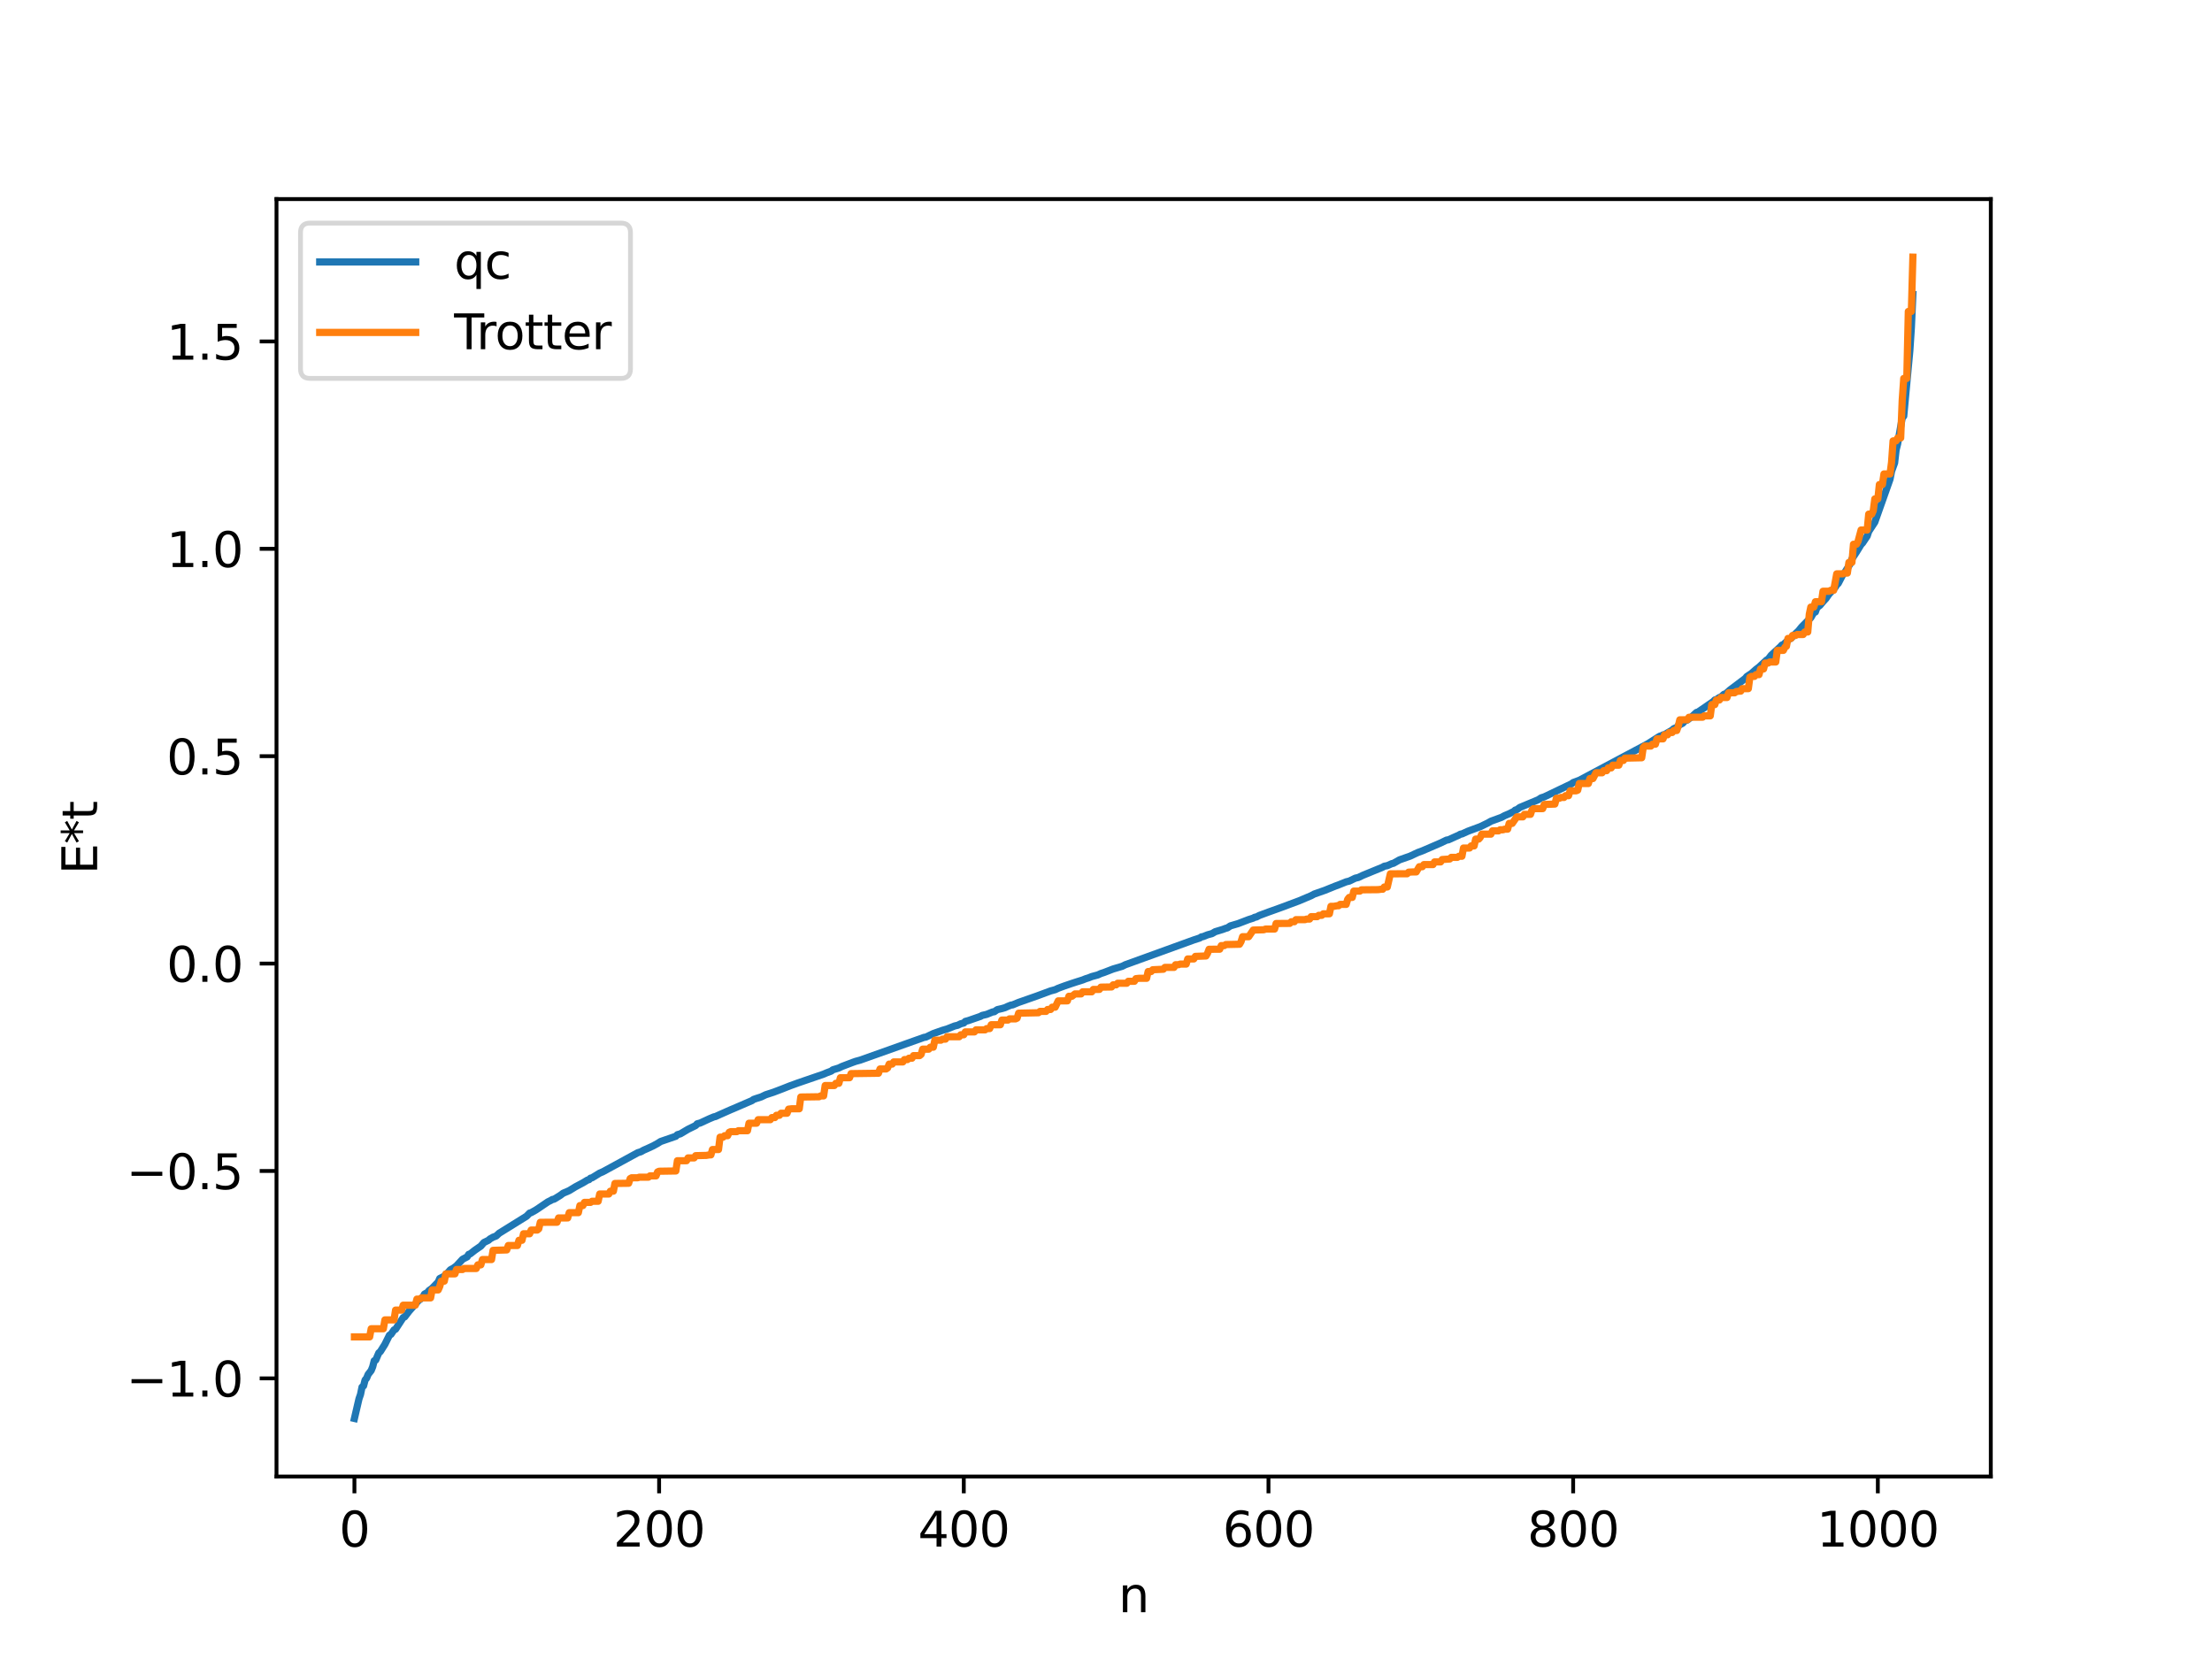 <?xml version="1.0" encoding="utf-8" standalone="no"?>
<!DOCTYPE svg PUBLIC "-//W3C//DTD SVG 1.1//EN"
  "http://www.w3.org/Graphics/SVG/1.1/DTD/svg11.dtd">
<svg xmlns:xlink="http://www.w3.org/1999/xlink" width="460.8pt" height="345.6pt" viewBox="0 0 460.8 345.6" xmlns="http://www.w3.org/2000/svg" version="1.1">
 <defs>
  <style type="text/css">*{stroke-linejoin: round; stroke-linecap: butt}</style>
 </defs>
 <g id="figure_1">
  <g id="patch_1">
   <path d="M 0 345.6 
L 460.8 345.6 
L 460.8 0 
L 0 0 
z
" style="fill: #ffffff"/>
  </g>
  <g id="axes_1">
   <g id="patch_2">
    <path d="M 57.6 307.584 
L 414.72 307.584 
L 414.72 41.472 
L 57.6 41.472 
z
" style="fill: #ffffff"/>
   </g>
   <g id="matplotlib.axis_1">
    <g id="xtick_1">
     <g id="line2d_1">
      <defs>
       <path id="m2abbe6b09a" d="M 0 0 
L 0 3.5 
" style="stroke: #000000; stroke-width: 0.8"/>
      </defs>
      <g>
       <use xlink:href="#m2abbe6b09a" x="73.833" y="307.584" style="stroke: #000000; stroke-width: 0.8"/>
      </g>
     </g>
     <g id="text_1">
      <!-- 0 -->
      <g transform="translate(70.651 322.182) scale(0.1 -0.1)">
       <defs>
        <path id="DejaVuSans-30" d="M 2034 4250 
Q 1547 4250 1301 3770 
Q 1056 3291 1056 2328 
Q 1056 1369 1301 889 
Q 1547 409 2034 409 
Q 2525 409 2770 889 
Q 3016 1369 3016 2328 
Q 3016 3291 2770 3770 
Q 2525 4250 2034 4250 
z
M 2034 4750 
Q 2819 4750 3233 4129 
Q 3647 3509 3647 2328 
Q 3647 1150 3233 529 
Q 2819 -91 2034 -91 
Q 1250 -91 836 529 
Q 422 1150 422 2328 
Q 422 3509 836 4129 
Q 1250 4750 2034 4750 
z
" transform="scale(0.016)"/>
       </defs>
       <use xlink:href="#DejaVuSans-30"/>
      </g>
     </g>
    </g>
    <g id="xtick_2">
     <g id="line2d_2">
      <g>
       <use xlink:href="#m2abbe6b09a" x="137.304" y="307.584" style="stroke: #000000; stroke-width: 0.8"/>
      </g>
     </g>
     <g id="text_2">
      <!-- 200 -->
      <g transform="translate(127.76 322.182) scale(0.1 -0.1)">
       <defs>
        <path id="DejaVuSans-32" d="M 1228 531 
L 3431 531 
L 3431 0 
L 469 0 
L 469 531 
Q 828 903 1448 1529 
Q 2069 2156 2228 2338 
Q 2531 2678 2651 2914 
Q 2772 3150 2772 3378 
Q 2772 3750 2511 3984 
Q 2250 4219 1831 4219 
Q 1534 4219 1204 4116 
Q 875 4013 500 3803 
L 500 4441 
Q 881 4594 1212 4672 
Q 1544 4750 1819 4750 
Q 2544 4750 2975 4387 
Q 3406 4025 3406 3419 
Q 3406 3131 3298 2873 
Q 3191 2616 2906 2266 
Q 2828 2175 2409 1742 
Q 1991 1309 1228 531 
z
" transform="scale(0.016)"/>
       </defs>
       <use xlink:href="#DejaVuSans-32"/>
       <use xlink:href="#DejaVuSans-30" x="63.623"/>
       <use xlink:href="#DejaVuSans-30" x="127.246"/>
      </g>
     </g>
    </g>
    <g id="xtick_3">
     <g id="line2d_3">
      <g>
       <use xlink:href="#m2abbe6b09a" x="200.775" y="307.584" style="stroke: #000000; stroke-width: 0.8"/>
      </g>
     </g>
     <g id="text_3">
      <!-- 400 -->
      <g transform="translate(191.231 322.182) scale(0.1 -0.1)">
       <defs>
        <path id="DejaVuSans-34" d="M 2419 4116 
L 825 1625 
L 2419 1625 
L 2419 4116 
z
M 2253 4666 
L 3047 4666 
L 3047 1625 
L 3713 1625 
L 3713 1100 
L 3047 1100 
L 3047 0 
L 2419 0 
L 2419 1100 
L 313 1100 
L 313 1709 
L 2253 4666 
z
" transform="scale(0.016)"/>
       </defs>
       <use xlink:href="#DejaVuSans-34"/>
       <use xlink:href="#DejaVuSans-30" x="63.623"/>
       <use xlink:href="#DejaVuSans-30" x="127.246"/>
      </g>
     </g>
    </g>
    <g id="xtick_4">
     <g id="line2d_4">
      <g>
       <use xlink:href="#m2abbe6b09a" x="264.246" y="307.584" style="stroke: #000000; stroke-width: 0.8"/>
      </g>
     </g>
     <g id="text_4">
      <!-- 600 -->
      <g transform="translate(254.702 322.182) scale(0.1 -0.1)">
       <defs>
        <path id="DejaVuSans-36" d="M 2113 2584 
Q 1688 2584 1439 2293 
Q 1191 2003 1191 1497 
Q 1191 994 1439 701 
Q 1688 409 2113 409 
Q 2538 409 2786 701 
Q 3034 994 3034 1497 
Q 3034 2003 2786 2293 
Q 2538 2584 2113 2584 
z
M 3366 4563 
L 3366 3988 
Q 3128 4100 2886 4159 
Q 2644 4219 2406 4219 
Q 1781 4219 1451 3797 
Q 1122 3375 1075 2522 
Q 1259 2794 1537 2939 
Q 1816 3084 2150 3084 
Q 2853 3084 3261 2657 
Q 3669 2231 3669 1497 
Q 3669 778 3244 343 
Q 2819 -91 2113 -91 
Q 1303 -91 875 529 
Q 447 1150 447 2328 
Q 447 3434 972 4092 
Q 1497 4750 2381 4750 
Q 2619 4750 2861 4703 
Q 3103 4656 3366 4563 
z
" transform="scale(0.016)"/>
       </defs>
       <use xlink:href="#DejaVuSans-36"/>
       <use xlink:href="#DejaVuSans-30" x="63.623"/>
       <use xlink:href="#DejaVuSans-30" x="127.246"/>
      </g>
     </g>
    </g>
    <g id="xtick_5">
     <g id="line2d_5">
      <g>
       <use xlink:href="#m2abbe6b09a" x="327.717" y="307.584" style="stroke: #000000; stroke-width: 0.8"/>
      </g>
     </g>
     <g id="text_5">
      <!-- 800 -->
      <g transform="translate(318.173 322.182) scale(0.1 -0.1)">
       <defs>
        <path id="DejaVuSans-38" d="M 2034 2216 
Q 1584 2216 1326 1975 
Q 1069 1734 1069 1313 
Q 1069 891 1326 650 
Q 1584 409 2034 409 
Q 2484 409 2743 651 
Q 3003 894 3003 1313 
Q 3003 1734 2745 1975 
Q 2488 2216 2034 2216 
z
M 1403 2484 
Q 997 2584 770 2862 
Q 544 3141 544 3541 
Q 544 4100 942 4425 
Q 1341 4750 2034 4750 
Q 2731 4750 3128 4425 
Q 3525 4100 3525 3541 
Q 3525 3141 3298 2862 
Q 3072 2584 2669 2484 
Q 3125 2378 3379 2068 
Q 3634 1759 3634 1313 
Q 3634 634 3220 271 
Q 2806 -91 2034 -91 
Q 1263 -91 848 271 
Q 434 634 434 1313 
Q 434 1759 690 2068 
Q 947 2378 1403 2484 
z
M 1172 3481 
Q 1172 3119 1398 2916 
Q 1625 2713 2034 2713 
Q 2441 2713 2670 2916 
Q 2900 3119 2900 3481 
Q 2900 3844 2670 4047 
Q 2441 4250 2034 4250 
Q 1625 4250 1398 4047 
Q 1172 3844 1172 3481 
z
" transform="scale(0.016)"/>
       </defs>
       <use xlink:href="#DejaVuSans-38"/>
       <use xlink:href="#DejaVuSans-30" x="63.623"/>
       <use xlink:href="#DejaVuSans-30" x="127.246"/>
      </g>
     </g>
    </g>
    <g id="xtick_6">
     <g id="line2d_6">
      <g>
       <use xlink:href="#m2abbe6b09a" x="391.188" y="307.584" style="stroke: #000000; stroke-width: 0.8"/>
      </g>
     </g>
     <g id="text_6">
      <!-- 1000 -->
      <g transform="translate(378.463 322.182) scale(0.1 -0.1)">
       <defs>
        <path id="DejaVuSans-31" d="M 794 531 
L 1825 531 
L 1825 4091 
L 703 3866 
L 703 4441 
L 1819 4666 
L 2450 4666 
L 2450 531 
L 3481 531 
L 3481 0 
L 794 0 
L 794 531 
z
" transform="scale(0.016)"/>
       </defs>
       <use xlink:href="#DejaVuSans-31"/>
       <use xlink:href="#DejaVuSans-30" x="63.623"/>
       <use xlink:href="#DejaVuSans-30" x="127.246"/>
       <use xlink:href="#DejaVuSans-30" x="190.869"/>
      </g>
     </g>
    </g>
    <g id="text_7">
     <!-- n -->
     <g transform="translate(232.991 335.861) scale(0.1 -0.1)">
      <defs>
       <path id="DejaVuSans-6e" d="M 3513 2113 
L 3513 0 
L 2938 0 
L 2938 2094 
Q 2938 2591 2744 2837 
Q 2550 3084 2163 3084 
Q 1697 3084 1428 2787 
Q 1159 2491 1159 1978 
L 1159 0 
L 581 0 
L 581 3500 
L 1159 3500 
L 1159 2956 
Q 1366 3272 1645 3428 
Q 1925 3584 2291 3584 
Q 2894 3584 3203 3211 
Q 3513 2838 3513 2113 
z
" transform="scale(0.016)"/>
      </defs>
      <use xlink:href="#DejaVuSans-6e"/>
     </g>
    </g>
   </g>
   <g id="matplotlib.axis_2">
    <g id="ytick_1">
     <g id="line2d_7">
      <defs>
       <path id="m8f93134778" d="M 0 0 
L -3.5 0 
" style="stroke: #000000; stroke-width: 0.8"/>
      </defs>
      <g>
       <use xlink:href="#m8f93134778" x="57.6" y="287.136" style="stroke: #000000; stroke-width: 0.8"/>
      </g>
     </g>
     <g id="text_8">
      <!-- −1.0 -->
      <g transform="translate(26.317 290.935) scale(0.1 -0.1)">
       <defs>
        <path id="DejaVuSans-2212" d="M 678 2272 
L 4684 2272 
L 4684 1741 
L 678 1741 
L 678 2272 
z
" transform="scale(0.016)"/>
        <path id="DejaVuSans-2e" d="M 684 794 
L 1344 794 
L 1344 0 
L 684 0 
L 684 794 
z
" transform="scale(0.016)"/>
       </defs>
       <use xlink:href="#DejaVuSans-2212"/>
       <use xlink:href="#DejaVuSans-31" x="83.789"/>
       <use xlink:href="#DejaVuSans-2e" x="147.412"/>
       <use xlink:href="#DejaVuSans-30" x="179.199"/>
      </g>
     </g>
    </g>
    <g id="ytick_2">
     <g id="line2d_8">
      <g>
       <use xlink:href="#m8f93134778" x="57.6" y="243.934" style="stroke: #000000; stroke-width: 0.8"/>
      </g>
     </g>
     <g id="text_9">
      <!-- −0.5 -->
      <g transform="translate(26.317 247.733) scale(0.1 -0.1)">
       <defs>
        <path id="DejaVuSans-35" d="M 691 4666 
L 3169 4666 
L 3169 4134 
L 1269 4134 
L 1269 2991 
Q 1406 3038 1543 3061 
Q 1681 3084 1819 3084 
Q 2600 3084 3056 2656 
Q 3513 2228 3513 1497 
Q 3513 744 3044 326 
Q 2575 -91 1722 -91 
Q 1428 -91 1123 -41 
Q 819 9 494 109 
L 494 744 
Q 775 591 1075 516 
Q 1375 441 1709 441 
Q 2250 441 2565 725 
Q 2881 1009 2881 1497 
Q 2881 1984 2565 2268 
Q 2250 2553 1709 2553 
Q 1456 2553 1204 2497 
Q 953 2441 691 2322 
L 691 4666 
z
" transform="scale(0.016)"/>
       </defs>
       <use xlink:href="#DejaVuSans-2212"/>
       <use xlink:href="#DejaVuSans-30" x="83.789"/>
       <use xlink:href="#DejaVuSans-2e" x="147.412"/>
       <use xlink:href="#DejaVuSans-35" x="179.199"/>
      </g>
     </g>
    </g>
    <g id="ytick_3">
     <g id="line2d_9">
      <g>
       <use xlink:href="#m8f93134778" x="57.6" y="200.732" style="stroke: #000000; stroke-width: 0.8"/>
      </g>
     </g>
     <g id="text_10">
      <!-- 0.0 -->
      <g transform="translate(34.697 204.531) scale(0.1 -0.1)">
       <use xlink:href="#DejaVuSans-30"/>
       <use xlink:href="#DejaVuSans-2e" x="63.623"/>
       <use xlink:href="#DejaVuSans-30" x="95.41"/>
      </g>
     </g>
    </g>
    <g id="ytick_4">
     <g id="line2d_10">
      <g>
       <use xlink:href="#m8f93134778" x="57.6" y="157.53" style="stroke: #000000; stroke-width: 0.8"/>
      </g>
     </g>
     <g id="text_11">
      <!-- 0.5 -->
      <g transform="translate(34.697 161.329) scale(0.1 -0.1)">
       <use xlink:href="#DejaVuSans-30"/>
       <use xlink:href="#DejaVuSans-2e" x="63.623"/>
       <use xlink:href="#DejaVuSans-35" x="95.41"/>
      </g>
     </g>
    </g>
    <g id="ytick_5">
     <g id="line2d_11">
      <g>
       <use xlink:href="#m8f93134778" x="57.6" y="114.328" style="stroke: #000000; stroke-width: 0.8"/>
      </g>
     </g>
     <g id="text_12">
      <!-- 1.0 -->
      <g transform="translate(34.697 118.127) scale(0.1 -0.1)">
       <use xlink:href="#DejaVuSans-31"/>
       <use xlink:href="#DejaVuSans-2e" x="63.623"/>
       <use xlink:href="#DejaVuSans-30" x="95.41"/>
      </g>
     </g>
    </g>
    <g id="ytick_6">
     <g id="line2d_12">
      <g>
       <use xlink:href="#m8f93134778" x="57.6" y="71.126" style="stroke: #000000; stroke-width: 0.8"/>
      </g>
     </g>
     <g id="text_13">
      <!-- 1.5 -->
      <g transform="translate(34.697 74.925) scale(0.1 -0.1)">
       <use xlink:href="#DejaVuSans-31"/>
       <use xlink:href="#DejaVuSans-2e" x="63.623"/>
       <use xlink:href="#DejaVuSans-35" x="95.41"/>
      </g>
     </g>
    </g>
    <g id="text_14">
     <!-- E*t -->
     <g transform="translate(20.238 182.148) rotate(-90) scale(0.1 -0.1)">
      <defs>
       <path id="DejaVuSans-45" d="M 628 4666 
L 3578 4666 
L 3578 4134 
L 1259 4134 
L 1259 2753 
L 3481 2753 
L 3481 2222 
L 1259 2222 
L 1259 531 
L 3634 531 
L 3634 0 
L 628 0 
L 628 4666 
z
" transform="scale(0.016)"/>
       <path id="DejaVuSans-2a" d="M 3009 3897 
L 1888 3291 
L 3009 2681 
L 2828 2375 
L 1778 3009 
L 1778 1831 
L 1422 1831 
L 1422 3009 
L 372 2375 
L 191 2681 
L 1313 3291 
L 191 3897 
L 372 4206 
L 1422 3572 
L 1422 4750 
L 1778 4750 
L 1778 3572 
L 2828 4206 
L 3009 3897 
z
" transform="scale(0.016)"/>
       <path id="DejaVuSans-74" d="M 1172 4494 
L 1172 3500 
L 2356 3500 
L 2356 3053 
L 1172 3053 
L 1172 1153 
Q 1172 725 1289 603 
Q 1406 481 1766 481 
L 2356 481 
L 2356 0 
L 1766 0 
Q 1100 0 847 248 
Q 594 497 594 1153 
L 594 3053 
L 172 3053 
L 172 3500 
L 594 3500 
L 594 4494 
L 1172 4494 
z
" transform="scale(0.016)"/>
      </defs>
      <use xlink:href="#DejaVuSans-45"/>
      <use xlink:href="#DejaVuSans-2a" x="63.184"/>
      <use xlink:href="#DejaVuSans-74" x="113.184"/>
     </g>
    </g>
   </g>
   <g id="line2d_13">
    <path d="M 73.833 295.488 
L 74.785 291.395 
L 75.102 290.482 
L 75.42 288.943 
L 75.737 288.711 
L 76.054 287.479 
L 76.372 287.095 
L 76.689 286.319 
L 77.324 285.505 
L 77.641 284.714 
L 77.958 283.467 
L 78.276 283.319 
L 78.91 281.835 
L 79.228 281.566 
L 80.18 280.048 
L 81.132 278.138 
L 81.449 277.966 
L 82.084 277.038 
L 82.401 276.908 
L 83.988 274.471 
L 84.305 274.331 
L 85.258 273.09 
L 87.162 270.95 
L 87.796 270.465 
L 88.114 270.177 
L 88.431 269.584 
L 89.066 269.236 
L 89.383 268.834 
L 90.018 268.388 
L 91.287 267.071 
L 91.605 266.335 
L 92.557 265.865 
L 92.874 265.443 
L 93.191 265.255 
L 93.826 264.518 
L 94.461 264.175 
L 95.096 263.701 
L 96.365 262.325 
L 97.317 261.827 
L 97.634 261.312 
L 97.952 261.203 
L 98.904 260.456 
L 100.173 259.578 
L 100.808 258.837 
L 101.76 258.372 
L 102.077 258.086 
L 102.712 257.727 
L 103.347 257.491 
L 103.981 256.906 
L 109.694 253.357 
L 110.329 252.706 
L 110.646 252.617 
L 111.598 252.084 
L 112.233 251.663 
L 114.137 250.37 
L 114.772 250.059 
L 115.089 249.86 
L 115.406 249.823 
L 116.676 249.045 
L 117.31 248.573 
L 118.58 248.027 
L 119.849 247.247 
L 121.436 246.401 
L 122.388 245.827 
L 122.705 245.74 
L 123.023 245.427 
L 123.34 245.356 
L 124.927 244.379 
L 125.562 244.112 
L 132.861 240.13 
L 133.496 239.934 
L 134.13 239.581 
L 134.765 239.308 
L 136.034 238.72 
L 136.986 238.2 
L 137.621 237.796 
L 140.795 236.701 
L 141.112 236.376 
L 141.747 236.193 
L 143.334 235.247 
L 144.92 234.47 
L 145.238 234.109 
L 145.872 233.939 
L 147.777 233.057 
L 148.729 232.658 
L 149.046 232.597 
L 149.998 232.165 
L 152.22 231.18 
L 152.854 230.916 
L 156.662 229.271 
L 156.98 229.032 
L 157.615 228.812 
L 158.567 228.511 
L 159.519 228.054 
L 161.105 227.539 
L 162.058 227.179 
L 163.01 226.815 
L 164.596 226.186 
L 165.548 225.844 
L 166.183 225.611 
L 171.578 223.76 
L 172.213 223.482 
L 173.165 223.128 
L 173.482 222.865 
L 174.752 222.476 
L 175.386 222.167 
L 177.608 221.323 
L 178.243 221.097 
L 179.195 220.839 
L 192.524 216.094 
L 192.841 216.062 
L 194.428 215.309 
L 196.332 214.634 
L 197.284 214.359 
L 198.871 213.729 
L 199.505 213.584 
L 200.14 213.271 
L 200.775 213.106 
L 201.092 212.777 
L 201.727 212.607 
L 204.266 211.725 
L 204.583 211.534 
L 205.535 211.314 
L 206.805 210.8 
L 207.122 210.767 
L 207.757 210.324 
L 208.709 210.105 
L 209.343 209.922 
L 209.978 209.631 
L 210.613 209.377 
L 210.93 209.342 
L 212.2 208.815 
L 212.834 208.596 
L 216.008 207.482 
L 216.643 207.246 
L 218.864 206.424 
L 219.816 206.17 
L 220.451 205.867 
L 221.086 205.631 
L 221.72 205.398 
L 223.307 204.856 
L 224.259 204.545 
L 225.529 204.148 
L 226.163 203.89 
L 226.798 203.694 
L 227.433 203.434 
L 228.702 203.096 
L 229.337 202.8 
L 229.972 202.596 
L 231.876 201.859 
L 233.78 201.296 
L 234.415 200.976 
L 248.696 195.803 
L 249.965 195.386 
L 250.282 195.162 
L 250.6 195.123 
L 251.552 194.743 
L 252.504 194.476 
L 253.139 194.096 
L 254.725 193.615 
L 255.36 193.375 
L 255.677 193.301 
L 256.312 192.878 
L 257.899 192.411 
L 259.486 191.805 
L 260.12 191.561 
L 261.072 191.26 
L 261.39 191.072 
L 261.707 191.04 
L 262.342 190.704 
L 264.246 189.997 
L 264.881 189.772 
L 266.785 189.087 
L 270.593 187.667 
L 273.132 186.592 
L 273.767 186.248 
L 275.988 185.469 
L 278.21 184.57 
L 278.844 184.34 
L 280.431 183.701 
L 281.066 183.551 
L 282.335 182.94 
L 282.97 182.792 
L 283.922 182.337 
L 288.048 180.645 
L 288.365 180.45 
L 289 180.335 
L 289.952 179.91 
L 290.269 179.845 
L 291.539 179.125 
L 293.76 178.343 
L 294.712 177.893 
L 295.347 177.599 
L 296.299 177.249 
L 300.107 175.605 
L 301.377 174.99 
L 301.694 174.966 
L 303.281 174.249 
L 303.915 173.971 
L 304.233 173.769 
L 304.55 173.727 
L 305.82 173.15 
L 308.358 172.21 
L 309.945 171.444 
L 310.58 171.078 
L 312.801 170.264 
L 313.436 169.917 
L 314.388 169.519 
L 315.023 169.196 
L 315.34 169.046 
L 315.658 168.752 
L 315.975 168.67 
L 316.61 168.205 
L 320.418 166.617 
L 321.053 166.203 
L 321.687 166.005 
L 327.4 163.274 
L 327.717 163.021 
L 328.986 162.551 
L 343.267 154.949 
L 345.489 153.535 
L 345.806 153.344 
L 346.124 153.282 
L 346.441 153.09 
L 346.758 153.029 
L 348.345 152.102 
L 348.662 151.802 
L 349.297 151.538 
L 349.615 151.145 
L 350.567 150.646 
L 350.884 150.232 
L 351.519 149.983 
L 352.153 149.496 
L 352.471 149.292 
L 353.105 148.69 
L 353.423 148.412 
L 353.74 148.324 
L 354.375 147.887 
L 355.01 147.458 
L 356.914 146.141 
L 357.231 145.814 
L 357.548 145.737 
L 358.183 145.301 
L 358.5 145.203 
L 359.135 144.634 
L 359.453 144.572 
L 360.405 143.721 
L 361.674 142.771 
L 363.578 141.325 
L 363.896 140.932 
L 364.848 140.306 
L 365.8 139.461 
L 366.434 138.984 
L 368.021 137.496 
L 368.339 137.333 
L 368.973 136.504 
L 370.877 134.741 
L 371.195 134.386 
L 371.512 134.278 
L 372.781 133.092 
L 373.099 132.975 
L 373.734 132.295 
L 374.686 131.403 
L 375.32 130.61 
L 377.224 128.674 
L 377.859 127.576 
L 378.177 127.489 
L 378.494 126.585 
L 379.129 126.102 
L 379.763 125.348 
L 380.398 124.652 
L 381.033 123.736 
L 382.302 122.352 
L 382.62 121.832 
L 382.937 121.54 
L 383.889 119.703 
L 384.206 119.406 
L 385.476 117.38 
L 385.793 116.429 
L 386.745 114.98 
L 387.697 113.426 
L 388.015 113.1 
L 388.967 111.675 
L 389.284 110.716 
L 390.553 108.778 
L 393.727 99.823 
L 394.044 98.178 
L 394.679 96.44 
L 394.996 93.71 
L 395.314 92.457 
L 396.266 87.059 
L 396.583 86.678 
L 397.853 73.044 
L 398.17 68.282 
L 398.487 61.358 
L 398.487 61.358 
" clip-path="url(#pa87cf162f9)" style="fill: none; stroke: #1f77b4; stroke-width: 1.5; stroke-linecap: square"/>
   </g>
   <g id="line2d_14">
    <path d="M 73.833 278.495 
L 77.006 278.495 
L 77.324 276.804 
L 79.862 276.804 
L 80.18 274.958 
L 82.084 274.958 
L 82.401 272.918 
L 83.671 272.918 
L 83.988 271.894 
L 86.527 271.894 
L 86.844 270.627 
L 87.479 270.627 
L 87.796 270.374 
L 89.7 270.374 
L 90.018 268.715 
L 91.287 268.715 
L 91.605 267.995 
L 91.922 266.888 
L 92.557 266.888 
L 92.874 265.367 
L 94.778 265.367 
L 95.096 264.46 
L 96.365 264.46 
L 96.682 264.248 
L 99.221 264.248 
L 99.539 263.491 
L 100.173 263.491 
L 100.491 262.39 
L 102.395 262.39 
L 102.712 260.471 
L 105.568 260.38 
L 105.886 259.463 
L 107.79 259.463 
L 108.107 258.376 
L 108.742 258.376 
L 109.059 257.018 
L 110.329 257.018 
L 110.646 256.246 
L 111.915 256.246 
L 112.233 255.988 
L 112.55 254.631 
L 116.041 254.614 
L 116.358 253.72 
L 118.262 253.72 
L 118.58 252.622 
L 120.484 252.622 
L 120.801 251.143 
L 121.436 251.143 
L 121.753 250.479 
L 123.023 250.479 
L 123.34 250.247 
L 124.61 250.247 
L 124.927 248.732 
L 126.831 248.732 
L 127.148 248.143 
L 127.783 248.143 
L 128.1 246.535 
L 130.957 246.498 
L 131.274 245.524 
L 131.591 245.35 
L 132.861 245.35 
L 133.178 245.226 
L 135.082 245.226 
L 135.4 244.955 
L 136.669 244.955 
L 136.986 244.133 
L 137.304 243.988 
L 140.795 243.934 
L 141.112 241.8 
L 143.016 241.8 
L 143.334 241.212 
L 144.603 241.212 
L 144.92 240.746 
L 147.142 240.691 
L 147.777 240.582 
L 148.094 240.582 
L 148.411 239.471 
L 149.681 239.471 
L 149.998 236.893 
L 150.633 236.893 
L 150.95 236.582 
L 151.585 236.582 
L 151.902 235.879 
L 152.22 235.742 
L 153.489 235.742 
L 153.806 235.55 
L 155.71 235.55 
L 156.028 233.988 
L 157.615 233.981 
L 157.932 233.254 
L 160.471 233.254 
L 160.788 232.812 
L 161.423 232.812 
L 161.74 232.335 
L 162.375 232.335 
L 162.692 231.906 
L 163.962 231.906 
L 164.279 231.054 
L 164.914 230.98 
L 166.5 230.98 
L 166.818 228.531 
L 170.626 228.476 
L 170.943 228.297 
L 171.578 228.297 
L 171.896 226.137 
L 173.8 226.137 
L 174.117 225.674 
L 174.752 225.674 
L 175.069 224.511 
L 176.973 224.511 
L 177.291 223.658 
L 183.003 223.576 
L 183.32 222.685 
L 184.59 222.685 
L 184.907 222.469 
L 185.224 221.673 
L 185.859 221.673 
L 186.177 221.219 
L 188.081 221.219 
L 188.398 220.735 
L 189.033 220.735 
L 189.35 220.444 
L 189.985 220.444 
L 190.302 219.904 
L 191.572 219.904 
L 191.889 219.635 
L 192.206 218.56 
L 193.476 218.56 
L 193.793 218.15 
L 194.428 218.15 
L 194.745 216.689 
L 196.015 216.689 
L 196.332 216.471 
L 196.967 216.471 
L 197.284 215.973 
L 199.823 215.973 
L 200.14 215.562 
L 200.775 215.562 
L 201.092 214.964 
L 202.996 214.964 
L 203.314 214.536 
L 205.218 214.536 
L 205.535 214.273 
L 206.17 214.273 
L 206.487 213.473 
L 208.391 213.473 
L 208.709 212.499 
L 209.978 212.499 
L 210.296 212.249 
L 211.565 212.249 
L 211.882 212.097 
L 212.2 211.064 
L 216.325 210.974 
L 216.643 210.692 
L 217.912 210.692 
L 218.229 210.295 
L 218.864 210.295 
L 219.181 209.816 
L 219.816 209.816 
L 220.451 208.5 
L 222.355 208.5 
L 222.672 207.54 
L 223.307 207.54 
L 223.942 207.049 
L 225.211 207.049 
L 225.529 206.615 
L 227.433 206.615 
L 227.75 206.116 
L 229.02 206.116 
L 229.337 205.641 
L 231.558 205.603 
L 231.876 205.164 
L 232.51 205.164 
L 232.828 204.829 
L 234.732 204.829 
L 235.049 204.419 
L 236.319 204.419 
L 236.636 203.87 
L 237.271 203.799 
L 238.858 203.799 
L 239.175 202.39 
L 239.81 202.39 
L 240.127 202.017 
L 242.348 201.909 
L 242.666 201.528 
L 244.57 201.528 
L 244.887 200.971 
L 245.522 200.971 
L 245.839 200.834 
L 247.109 200.834 
L 247.426 199.765 
L 248.696 199.765 
L 249.013 199.232 
L 251.234 199.145 
L 251.552 198.59 
L 251.869 197.75 
L 254.091 197.736 
L 254.408 196.987 
L 255.043 196.987 
L 255.36 196.767 
L 258.216 196.705 
L 258.534 196.158 
L 258.851 195.134 
L 260.12 195.134 
L 261.072 193.746 
L 263.294 193.686 
L 263.611 193.539 
L 265.515 193.539 
L 265.833 192.385 
L 268.689 192.358 
L 269.006 192.013 
L 269.641 192.013 
L 269.958 191.585 
L 271.862 191.585 
L 272.18 191.459 
L 272.815 191.459 
L 273.132 190.958 
L 274.401 190.958 
L 274.719 190.68 
L 275.353 190.68 
L 275.671 190.361 
L 276.94 190.361 
L 277.258 188.801 
L 277.892 188.801 
L 278.527 188.687 
L 278.844 188.687 
L 279.162 188.403 
L 280.431 188.403 
L 280.748 187.341 
L 281.066 186.949 
L 281.7 186.949 
L 282.018 185.636 
L 283.287 185.636 
L 283.605 185.367 
L 287.096 185.331 
L 287.73 185.245 
L 288.048 185.245 
L 288.365 184.784 
L 289 184.784 
L 289.634 182.033 
L 293.125 182.022 
L 293.443 181.685 
L 294.395 181.638 
L 295.029 181.638 
L 295.664 180.554 
L 296.299 180.554 
L 296.616 180.11 
L 298.52 180.11 
L 298.838 179.554 
L 300.107 179.554 
L 300.424 179.055 
L 302.011 178.946 
L 302.329 178.604 
L 303.598 178.604 
L 303.915 178.373 
L 304.55 178.373 
L 304.867 176.66 
L 306.137 176.66 
L 306.454 176.221 
L 307.089 176.221 
L 307.406 174.801 
L 308.041 174.801 
L 308.358 174.452 
L 308.676 173.769 
L 310.58 173.769 
L 310.897 173.089 
L 312.167 173.089 
L 312.484 172.862 
L 313.119 172.862 
L 313.436 172.727 
L 314.071 172.727 
L 314.388 171.532 
L 315.023 171.532 
L 315.975 170.169 
L 317.244 170.169 
L 317.562 169.643 
L 318.831 169.643 
L 319.148 168.704 
L 319.466 168.452 
L 321.37 168.452 
L 321.687 167.588 
L 323.909 167.501 
L 324.226 166.291 
L 324.861 166.291 
L 325.178 166.125 
L 325.813 166.125 
L 326.13 165.754 
L 326.765 165.754 
L 327.082 164.743 
L 328.352 164.743 
L 328.669 164.606 
L 328.986 163.224 
L 330.891 163.224 
L 331.208 162.19 
L 331.843 162.19 
L 332.477 160.99 
L 333.747 160.99 
L 334.064 160.548 
L 334.699 160.548 
L 335.016 159.969 
L 335.651 159.969 
L 335.968 159.399 
L 337.238 159.399 
L 337.555 158.42 
L 338.19 158.42 
L 338.507 157.934 
L 341.998 157.858 
L 342.315 155.725 
L 342.633 155.42 
L 343.902 155.42 
L 344.22 155.034 
L 344.854 155.034 
L 345.172 153.921 
L 346.441 153.921 
L 346.758 153.071 
L 347.393 153.071 
L 347.71 152.595 
L 348.345 152.595 
L 348.662 152.183 
L 349.297 152.183 
L 349.615 151.284 
L 349.932 149.95 
L 351.519 149.941 
L 351.836 149.421 
L 354.692 149.403 
L 355.01 149.129 
L 356.279 149.129 
L 356.596 146.783 
L 357.231 146.783 
L 357.548 145.825 
L 358.183 145.825 
L 358.5 145.306 
L 359.77 145.306 
L 360.087 144.326 
L 361.357 144.326 
L 361.674 144.074 
L 362.309 143.98 
L 362.626 143.98 
L 362.943 143.458 
L 364.213 143.458 
L 364.53 141.084 
L 364.848 140.909 
L 365.482 140.909 
L 365.8 140.541 
L 366.434 140.541 
L 366.752 139.362 
L 367.386 139.362 
L 367.704 138.127 
L 368.339 138.127 
L 368.656 137.908 
L 369.925 137.908 
L 370.243 135.481 
L 371.512 135.481 
L 371.829 134.83 
L 372.147 134.633 
L 372.464 133 
L 373.099 133 
L 373.416 132.38 
L 374.051 132.38 
L 374.368 132.177 
L 375.638 132.177 
L 375.955 131.656 
L 376.59 131.656 
L 376.907 127.948 
L 377.224 126.464 
L 377.859 126.464 
L 378.177 125.354 
L 379.446 125.354 
L 379.763 123.169 
L 381.033 123.169 
L 381.35 122.98 
L 381.985 122.98 
L 382.62 119.543 
L 383.889 119.543 
L 384.206 119.379 
L 384.841 119.379 
L 385.158 117.158 
L 385.793 117.158 
L 386.11 113.376 
L 386.745 113.376 
L 387.062 112.782 
L 387.697 110.406 
L 388.967 110.406 
L 389.284 107.101 
L 389.919 107.101 
L 390.236 106.384 
L 390.553 103.929 
L 391.188 103.929 
L 391.505 100.936 
L 392.14 100.936 
L 392.458 98.733 
L 393.727 98.733 
L 394.044 96.301 
L 394.362 91.845 
L 394.996 91.845 
L 395.314 91.236 
L 395.948 91.236 
L 396.266 83.354 
L 396.583 78.832 
L 397.218 78.832 
L 397.535 64.882 
L 398.17 64.882 
L 398.487 53.568 
L 398.487 53.568 
" clip-path="url(#pa87cf162f9)" style="fill: none; stroke: #ff7f0e; stroke-width: 1.5; stroke-linecap: square"/>
   </g>
   <g id="patch_3">
    <path d="M 57.6 307.584 
L 57.6 41.472 
" style="fill: none; stroke: #000000; stroke-width: 0.8; stroke-linejoin: miter; stroke-linecap: square"/>
   </g>
   <g id="patch_4">
    <path d="M 414.72 307.584 
L 414.72 41.472 
" style="fill: none; stroke: #000000; stroke-width: 0.8; stroke-linejoin: miter; stroke-linecap: square"/>
   </g>
   <g id="patch_5">
    <path d="M 57.6 307.584 
L 414.72 307.584 
" style="fill: none; stroke: #000000; stroke-width: 0.8; stroke-linejoin: miter; stroke-linecap: square"/>
   </g>
   <g id="patch_6">
    <path d="M 57.6 41.472 
L 414.72 41.472 
" style="fill: none; stroke: #000000; stroke-width: 0.8; stroke-linejoin: miter; stroke-linecap: square"/>
   </g>
   <g id="legend_1">
    <g id="patch_7">
     <path d="M 64.6 78.828 
L 129.342 78.828 
Q 131.342 78.828 131.342 76.828 
L 131.342 48.472 
Q 131.342 46.472 129.342 46.472 
L 64.6 46.472 
Q 62.6 46.472 62.6 48.472 
L 62.6 76.828 
Q 62.6 78.828 64.6 78.828 
z
" style="fill: #ffffff; opacity: 0.8; stroke: #cccccc; stroke-linejoin: miter"/>
    </g>
    <g id="line2d_15">
     <path d="M 66.6 54.57 
L 76.6 54.57 
L 86.6 54.57 
" style="fill: none; stroke: #1f77b4; stroke-width: 1.5; stroke-linecap: square"/>
    </g>
    <g id="text_15">
     <!-- qc -->
     <g transform="translate(94.6 58.07) scale(0.1 -0.1)">
      <defs>
       <path id="DejaVuSans-71" d="M 947 1747 
Q 947 1113 1208 752 
Q 1469 391 1925 391 
Q 2381 391 2643 752 
Q 2906 1113 2906 1747 
Q 2906 2381 2643 2742 
Q 2381 3103 1925 3103 
Q 1469 3103 1208 2742 
Q 947 2381 947 1747 
z
M 2906 525 
Q 2725 213 2448 61 
Q 2172 -91 1784 -91 
Q 1150 -91 751 415 
Q 353 922 353 1747 
Q 353 2572 751 3078 
Q 1150 3584 1784 3584 
Q 2172 3584 2448 3432 
Q 2725 3281 2906 2969 
L 2906 3500 
L 3481 3500 
L 3481 -1331 
L 2906 -1331 
L 2906 525 
z
" transform="scale(0.016)"/>
       <path id="DejaVuSans-63" d="M 3122 3366 
L 3122 2828 
Q 2878 2963 2633 3030 
Q 2388 3097 2138 3097 
Q 1578 3097 1268 2742 
Q 959 2388 959 1747 
Q 959 1106 1268 751 
Q 1578 397 2138 397 
Q 2388 397 2633 464 
Q 2878 531 3122 666 
L 3122 134 
Q 2881 22 2623 -34 
Q 2366 -91 2075 -91 
Q 1284 -91 818 406 
Q 353 903 353 1747 
Q 353 2603 823 3093 
Q 1294 3584 2113 3584 
Q 2378 3584 2631 3529 
Q 2884 3475 3122 3366 
z
" transform="scale(0.016)"/>
      </defs>
      <use xlink:href="#DejaVuSans-71"/>
      <use xlink:href="#DejaVuSans-63" x="63.477"/>
     </g>
    </g>
    <g id="line2d_16">
     <path d="M 66.6 69.249 
L 76.6 69.249 
L 86.6 69.249 
" style="fill: none; stroke: #ff7f0e; stroke-width: 1.5; stroke-linecap: square"/>
    </g>
    <g id="text_16">
     <!-- Trotter -->
     <g transform="translate(94.6 72.749) scale(0.1 -0.1)">
      <defs>
       <path id="DejaVuSans-54" d="M -19 4666 
L 3928 4666 
L 3928 4134 
L 2272 4134 
L 2272 0 
L 1638 0 
L 1638 4134 
L -19 4134 
L -19 4666 
z
" transform="scale(0.016)"/>
       <path id="DejaVuSans-72" d="M 2631 2963 
Q 2534 3019 2420 3045 
Q 2306 3072 2169 3072 
Q 1681 3072 1420 2755 
Q 1159 2438 1159 1844 
L 1159 0 
L 581 0 
L 581 3500 
L 1159 3500 
L 1159 2956 
Q 1341 3275 1631 3429 
Q 1922 3584 2338 3584 
Q 2397 3584 2469 3576 
Q 2541 3569 2628 3553 
L 2631 2963 
z
" transform="scale(0.016)"/>
       <path id="DejaVuSans-6f" d="M 1959 3097 
Q 1497 3097 1228 2736 
Q 959 2375 959 1747 
Q 959 1119 1226 758 
Q 1494 397 1959 397 
Q 2419 397 2687 759 
Q 2956 1122 2956 1747 
Q 2956 2369 2687 2733 
Q 2419 3097 1959 3097 
z
M 1959 3584 
Q 2709 3584 3137 3096 
Q 3566 2609 3566 1747 
Q 3566 888 3137 398 
Q 2709 -91 1959 -91 
Q 1206 -91 779 398 
Q 353 888 353 1747 
Q 353 2609 779 3096 
Q 1206 3584 1959 3584 
z
" transform="scale(0.016)"/>
       <path id="DejaVuSans-65" d="M 3597 1894 
L 3597 1613 
L 953 1613 
Q 991 1019 1311 708 
Q 1631 397 2203 397 
Q 2534 397 2845 478 
Q 3156 559 3463 722 
L 3463 178 
Q 3153 47 2828 -22 
Q 2503 -91 2169 -91 
Q 1331 -91 842 396 
Q 353 884 353 1716 
Q 353 2575 817 3079 
Q 1281 3584 2069 3584 
Q 2775 3584 3186 3129 
Q 3597 2675 3597 1894 
z
M 3022 2063 
Q 3016 2534 2758 2815 
Q 2500 3097 2075 3097 
Q 1594 3097 1305 2825 
Q 1016 2553 972 2059 
L 3022 2063 
z
" transform="scale(0.016)"/>
      </defs>
      <use xlink:href="#DejaVuSans-54"/>
      <use xlink:href="#DejaVuSans-72" x="46.334"/>
      <use xlink:href="#DejaVuSans-6f" x="85.197"/>
      <use xlink:href="#DejaVuSans-74" x="146.379"/>
      <use xlink:href="#DejaVuSans-74" x="185.588"/>
      <use xlink:href="#DejaVuSans-65" x="224.797"/>
      <use xlink:href="#DejaVuSans-72" x="286.32"/>
     </g>
    </g>
   </g>
  </g>
 </g>
 <defs>
  <clipPath id="pa87cf162f9">
   <rect x="57.6" y="41.472" width="357.12" height="266.112"/>
  </clipPath>
 </defs>
</svg>
